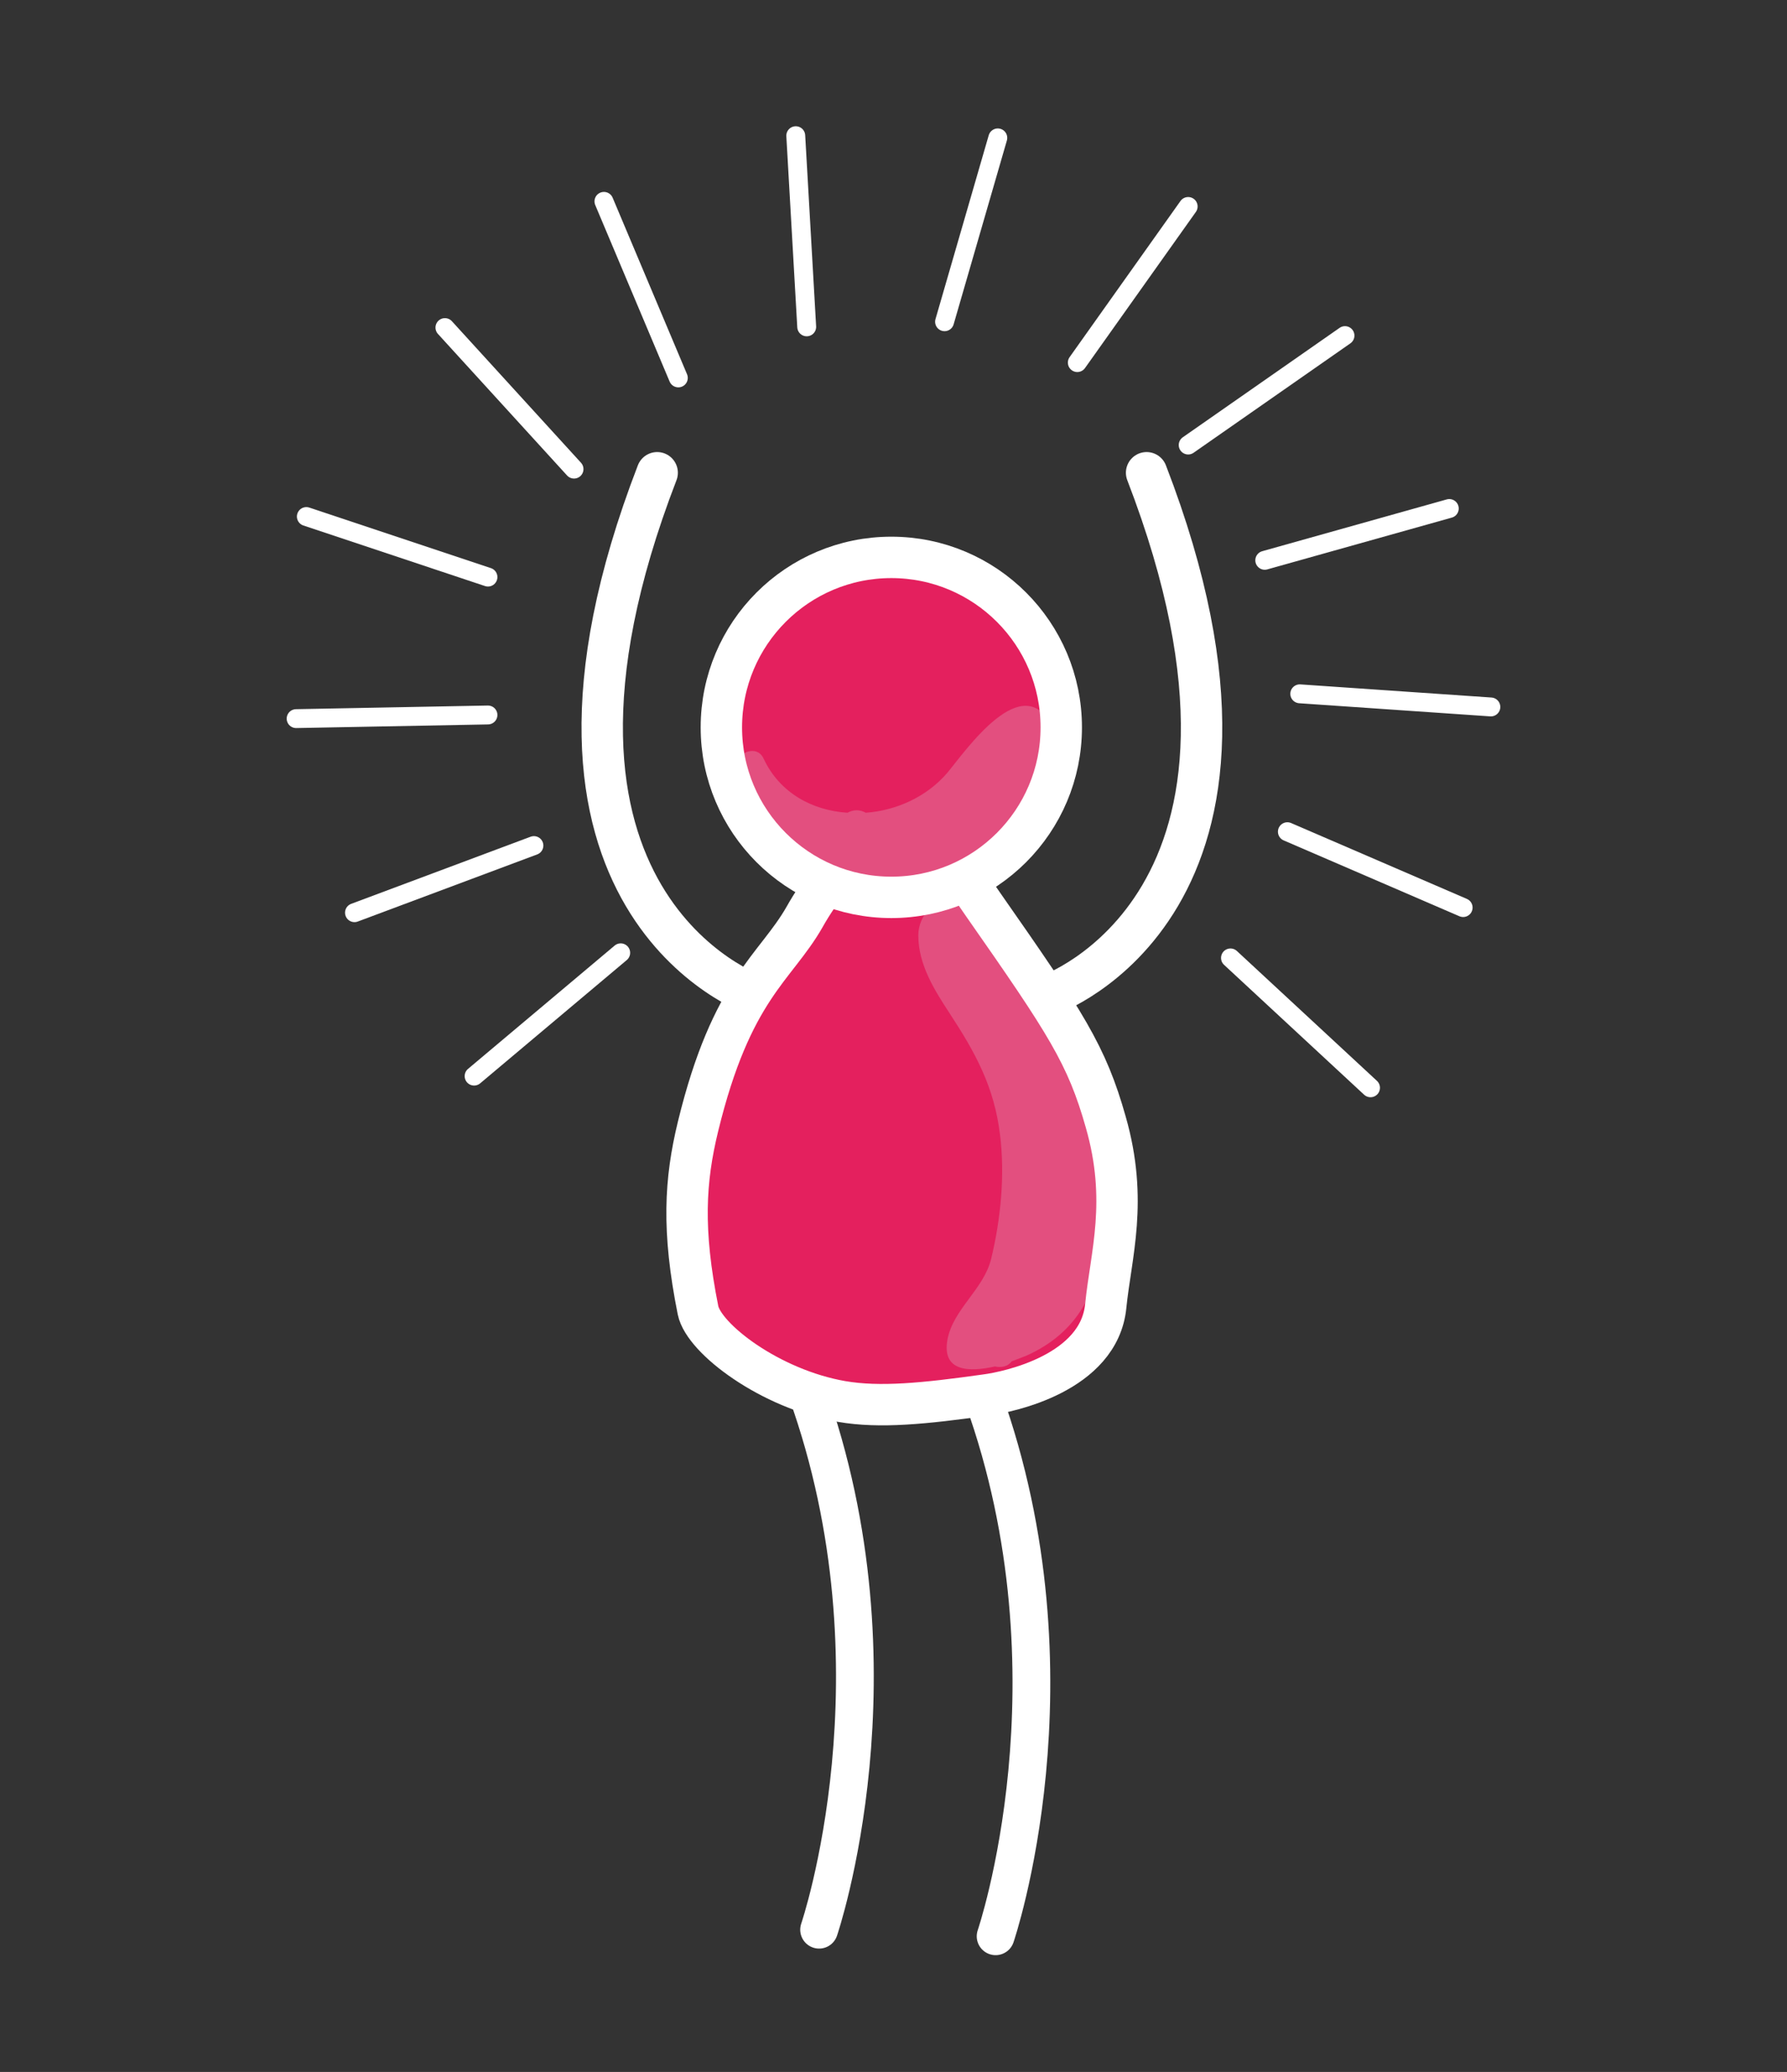 <?xml version="1.0" encoding="utf-8"?>
<!-- Generator: Adobe Illustrator 19.0.0, SVG Export Plug-In . SVG Version: 6.00 Build 0)  -->
<svg version="1.1" id="Capa_1" xmlns="http://www.w3.org/2000/svg" xmlns:xlink="http://www.w3.org/1999/xlink" x="0px" y="0px"
	 viewBox="-389 204 245 284" style="enable-background:new -389 204 245 284;" xml:space="preserve">
<rect x="-389" y="204" width="245" height="284" fill="#333333" stroke="none"/>
<style type="text/css">
	.st0{fill:none;stroke:#FFFFFF;stroke-width:5.176;stroke-linecap:round;stroke-miterlimit:10;}
	.st1{fill:none;stroke:#FFFFFF;stroke-width:5.674;stroke-linecap:round;stroke-miterlimit:10;}
	.st2{fill:#E4205E;}
	.st3{opacity:0.25;fill:#E0DFE6;}
	.st4{fill:none;stroke:#FFFFFF;stroke-width:2.588;stroke-linecap:round;stroke-miterlimit:10;}
</style>
<path id="XMLID_51_" class="st0" d="M-276.7,468.5c0,0,12.1-35.4-1.7-73.8"/>
<path id="XMLID_50_" class="st0" d="M-252.5,469.4c0,0,12.1-35.4-1.7-73.8"/>
<path id="XMLID_49_" class="st1" d="M-245.2,340.4c0,0,36.2-12.5,13.4-71.6"/>
<path id="XMLID_48_" class="st1" d="M-285.5,340.4c0,0-36.2-12.5-13.4-71.6"/>
<path id="XMLID_47_" class="st2" d="M-277.9,329.7c-4,7-10,9.8-14.6,28.7c-1.8,7.4-2.2,14.2,0,25.2c0.8,3.9,9.9,10.8,19.7,12.5
	c5.2,0.9,11.3,0.3,19.8-0.9c3.1-0.4,15.5-3,16.4-12.2c0.7-7,3.1-14.4,0-25.2c-2.6-9.2-5.4-13.5-16.8-29.8
	c-11.3-16.3-10.5-16-10.5-16S-273.8,322.5-277.9,329.7z"/>
<path id="XMLID_46_" class="st3" d="M-244.2,343.8c-1.8-3.7-4.2-7.1-5.9-10.8c-0.9-1.9-2.2-4.8-4.5-5.5c-0.4-0.3-0.9-0.6-1.4-0.7
	c0.6-0.3,1.1-0.5,1.7-0.9c0.6-0.3,1.3-0.7,1.9-1.2c-3.7,1-7.4,1.8-10.6,4.1c0.4-0.1,0.9-0.1,1.3-0.2c-0.8,1-1.4,2.2-1.4,3.6
	c0,4,2.2,7.5,4.3,10.7c3.6,5.5,6.1,10.1,6.9,16.6c0.7,5.6,0.1,11.6-1.2,17c-1,4.2-5.2,6.9-6,11.1c-0.8,4.4,2.9,4.5,6.5,3.7
	c0.9,0.2,1.8,0,2.3-0.7c1-0.4,1.9-0.7,2.5-1c7.1-3.4,9.6-9.4,10.1-16.7C-237,362.9-239.7,353-244.2,343.8z"/>
<path id="XMLID_45_" class="st1" d="M-278.7,329.7c-4,7-10,9.8-14.6,28.7c-1.8,7.4-2.2,14.2,0,25.2c0.8,3.9,9.9,10.8,19.7,12.5
	c5.2,0.9,11.3,0.3,19.8-0.9c3.1-0.4,15.5-3,16.4-12.2c0.7-7,3.1-14.4,0-25.2c-2.6-9.2-5.4-13.5-16.8-29.8
	c-11.3-16.3-10.5-16-10.5-16S-274.7,322.5-278.7,329.7z"/>
<circle id="XMLID_43_" class="st2" cx="-265.9" cy="303.7" r="23.3"/>
<path id="XMLID_42_" class="st3" d="M-263.1,326.7c2.2-0.7,4.4-1.4,6.5-2.3c-0.1,0-0.2-0.1-0.3-0.1c0.6-0.3,1.1-0.5,1.7-0.9
	c6.6-3.6,14.1-12.1,10.5-19.7c-4-8.3-11.9,3.2-14.4,6.2c-2.8,3.3-7,5.2-11.2,5.5c-0.9-0.5-1.8-0.4-2.5,0c-4.8-0.3-9.3-2.7-11.5-7.4
	c-0.9-2-3.6-0.9-3.9,0.9c-1.7-0.8-4.1,1.1-2.8,2.9c0.5,0.7,1,1.4,1.5,2.2c0.4,1.9,1.8,3.6,3.3,4.9c0.5,0.4,1,0.6,1.5,0.5
	c0,0.4,0.2,0.8,0.6,1.1c6.4,4.9,14,7.1,21.4,5.6C-262.8,326.2-262.9,326.4-263.1,326.7z"/>
<circle id="XMLID_41_" class="st1" cx="-266.8" cy="303.7" r="23.3"/>
<line id="XMLID_20_" class="st4" x1="-328" y1="248.9" x2="-310.3" y2="268.3"/>
<line id="XMLID_19_" class="st4" x1="-306.2" y1="231.6" x2="-296" y2="255.8"/>
<line id="XMLID_18_" class="st4" x1="-279.9" y1="222.6" x2="-278.4" y2="248.8"/>
<line id="XMLID_17_" class="st4" x1="-252.2" y1="222.9" x2="-259.5" y2="248.1"/>
<line id="XMLID_16_" class="st4" x1="-226.1" y1="232.3" x2="-241.3" y2="253.7"/>
<line id="XMLID_15_" class="st4" x1="-204.6" y1="250" x2="-226.1" y2="265"/>
<line id="XMLID_14_" class="st4" x1="-190.3" y1="273.7" x2="-215.6" y2="280.8"/>
<line id="XMLID_13_" class="st4" x1="-184.6" y1="300.9" x2="-210.8" y2="299.1"/>
<line id="XMLID_12_" class="st4" x1="-188.4" y1="328.4" x2="-212.5" y2="318"/>
<line id="XMLID_11_" class="st4" x1="-201.1" y1="353.1" x2="-220.3" y2="335.3"/>
<line id="XMLID_10_" class="st4" x1="-324" y1="351.5" x2="-303.9" y2="334.6"/>
<line id="XMLID_9_" class="st4" x1="-340.4" y1="329.1" x2="-315.8" y2="319.9"/>
<line id="XMLID_8_" class="st4" x1="-348.4" y1="302.5" x2="-322.1" y2="302"/>
<line id="XMLID_7_" class="st4" x1="-347" y1="274.8" x2="-322.1" y2="283.1"/>
</svg>
